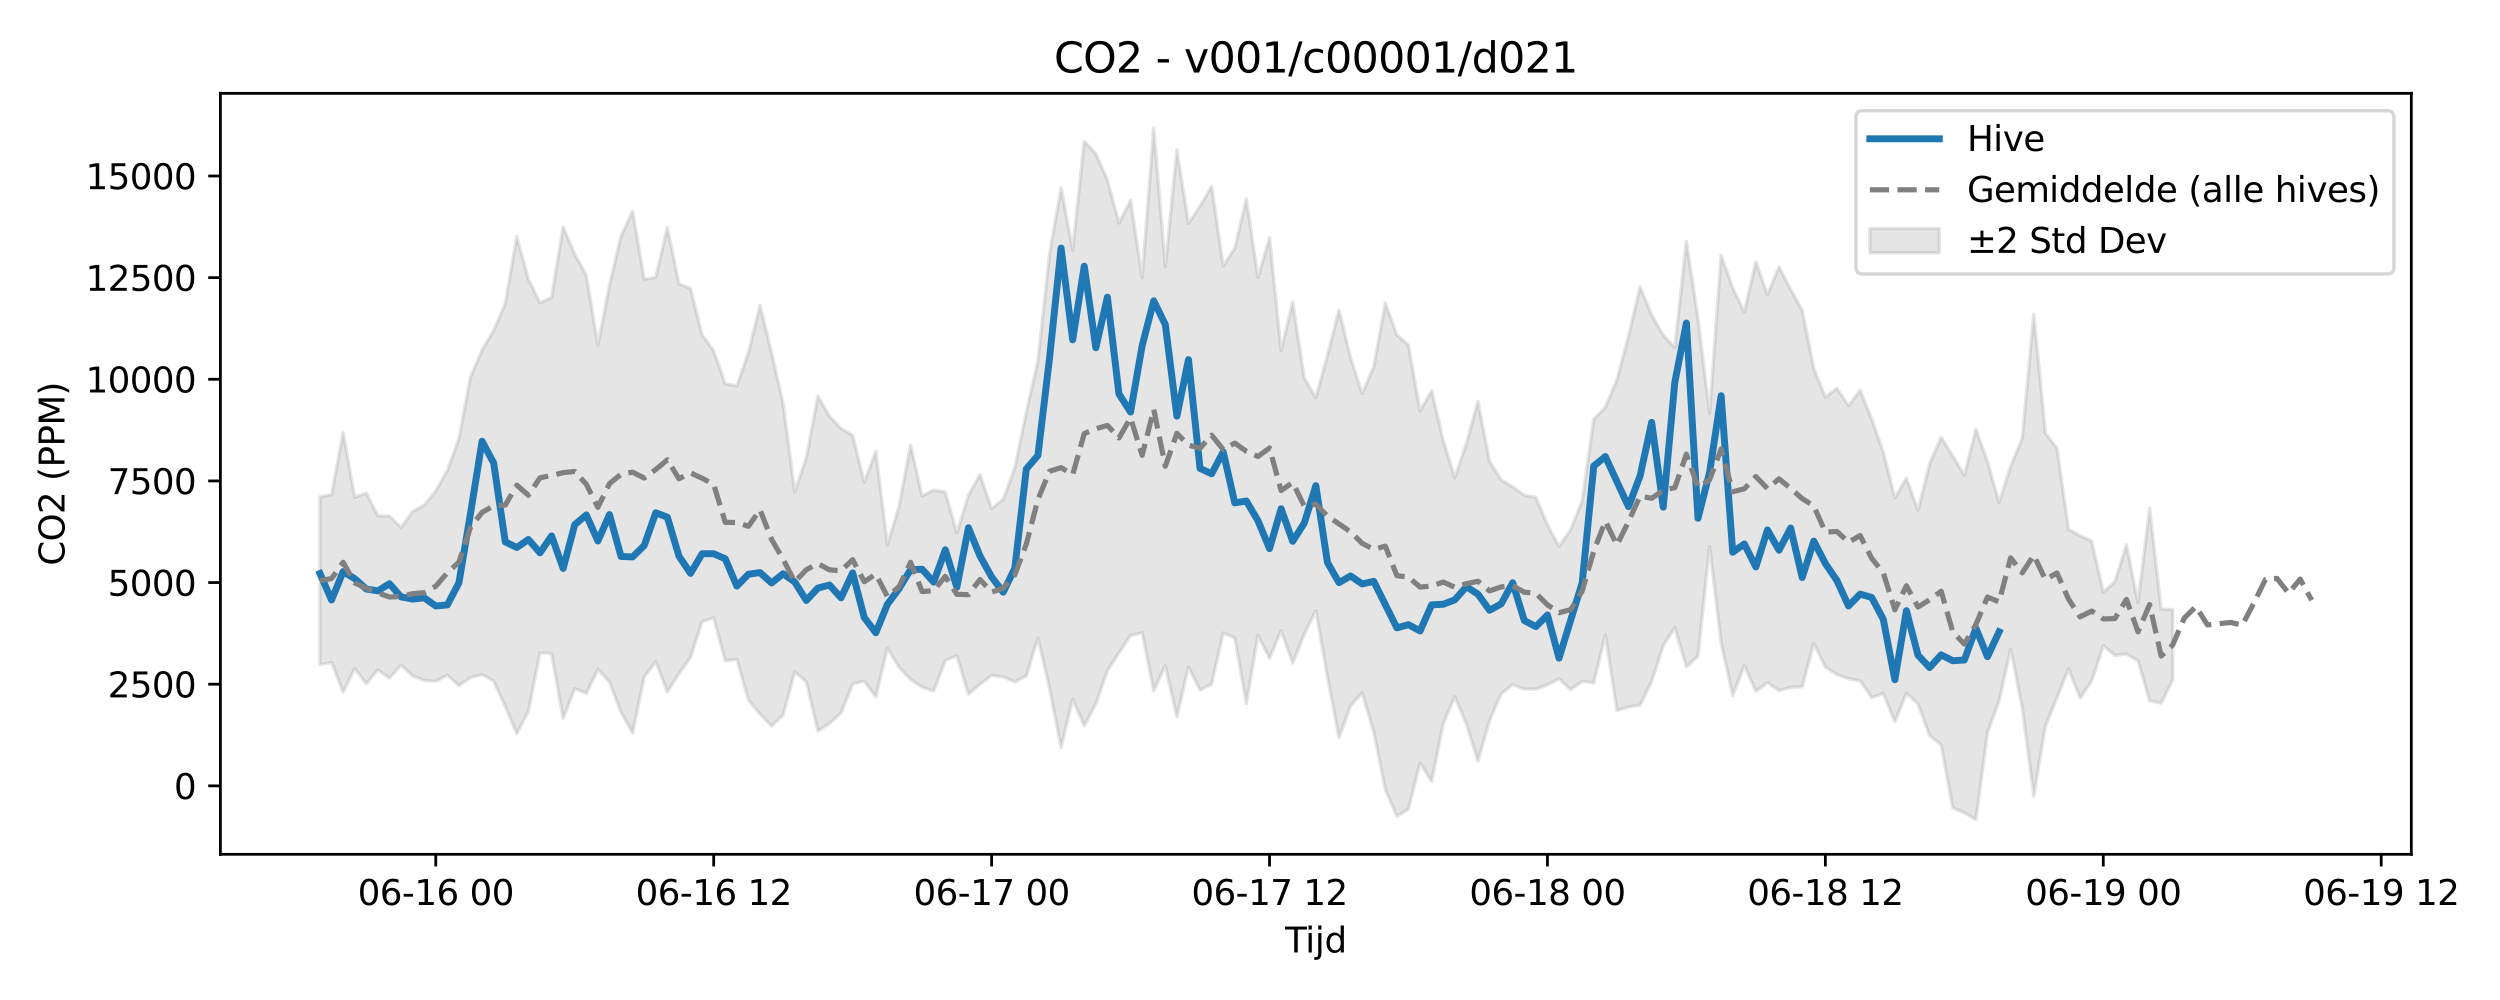 <?xml version="1.0" encoding="utf-8" standalone="no"?>
<!DOCTYPE svg PUBLIC "-//W3C//DTD SVG 1.1//EN"
  "http://www.w3.org/Graphics/SVG/1.1/DTD/svg11.dtd">
<svg xmlns:xlink="http://www.w3.org/1999/xlink" width="720pt" height="288pt" viewBox="0 0 720 288" xmlns="http://www.w3.org/2000/svg" version="1.1">
 <defs>
  <style type="text/css">*{stroke-linejoin: round; stroke-linecap: butt}</style>
 </defs>
 <g id="figure_1">
  <g id="patch_1">
   <path d="M 0 288 
L 720 288 
L 720 0 
L 0 0 
z
" style="fill: #ffffff"/>
  </g>
  <g id="axes_1">
   <g id="patch_2">
    <path d="M 63.47 246.04 
L 694.458 246.04 
L 694.458 26.88 
L 63.47 26.88 
z
" style="fill: #ffffff"/>
   </g>
   <g id="FillBetweenPolyCollection_1">
    <defs>
     <path id="mf81e551531" d="M 92.151 -144.926 
L 92.151 -96.607 
L 95.486 -97.195 
L 98.821 -88.664 
L 102.156 -95.454 
L 105.491 -91.064 
L 108.826 -95.07 
L 112.161 -92.715 
L 115.497 -96.419 
L 118.832 -93.368 
L 122.167 -92.039 
L 125.502 -91.762 
L 128.837 -93.548 
L 132.172 -90.523 
L 135.507 -92.828 
L 138.842 -93.708 
L 142.177 -91.877 
L 145.512 -84.516 
L 148.847 -76.704 
L 152.182 -83.125 
L 155.517 -99.995 
L 158.852 -99.735 
L 162.187 -81.073 
L 165.522 -89.671 
L 168.857 -88.293 
L 172.192 -95.233 
L 175.527 -91.562 
L 178.862 -82.863 
L 182.197 -76.859 
L 185.532 -93.076 
L 188.867 -97.439 
L 192.202 -88.708 
L 195.537 -93.97 
L 198.872 -98.703 
L 202.207 -108.963 
L 205.542 -110.028 
L 208.877 -97.666 
L 212.212 -98.121 
L 215.547 -86.425 
L 218.882 -82.326 
L 222.218 -78.855 
L 225.553 -82.072 
L 228.888 -94.523 
L 232.223 -91.636 
L 235.558 -77.458 
L 238.893 -79.646 
L 242.228 -82.703 
L 245.563 -90.979 
L 248.898 -91.82 
L 252.233 -87.333 
L 255.568 -101.337 
L 258.903 -95.851 
L 262.238 -92.318 
L 265.573 -90.089 
L 268.908 -88.935 
L 272.243 -97.717 
L 275.578 -99.185 
L 278.913 -88.065 
L 282.248 -90.92 
L 285.583 -93.472 
L 288.918 -93.019 
L 292.253 -91.595 
L 295.588 -93.34 
L 298.923 -104.268 
L 302.258 -89.753 
L 305.593 -72.75 
L 308.928 -86.603 
L 312.263 -78.963 
L 315.598 -85.31 
L 318.933 -94.792 
L 322.268 -100.003 
L 325.604 -105.001 
L 328.939 -105.752 
L 332.274 -89.053 
L 335.609 -96.244 
L 338.944 -81.586 
L 342.279 -95.941 
L 345.614 -89.253 
L 348.949 -90.958 
L 352.284 -105.668 
L 355.619 -104.264 
L 358.954 -85.333 
L 362.289 -105.01 
L 365.624 -98.432 
L 368.959 -106.393 
L 372.294 -97.05 
L 375.629 -105.324 
L 378.964 -112.128 
L 382.299 -93.141 
L 385.634 -75.57 
L 388.969 -84.665 
L 392.304 -88.443 
L 395.639 -77.171 
L 398.974 -60.621 
L 402.309 -52.902 
L 405.644 -54.985 
L 408.979 -68.219 
L 412.314 -62.979 
L 415.649 -79.549 
L 418.984 -87.325 
L 422.319 -79.508 
L 425.654 -68.785 
L 428.99 -80.46 
L 432.325 -88.141 
L 435.66 -90.849 
L 438.995 -89.554 
L 442.33 -89.515 
L 445.665 -90.764 
L 449 -92.492 
L 452.335 -89.382 
L 455.67 -91.777 
L 459.005 -91.322 
L 462.34 -105.12 
L 465.675 -83.415 
L 469.01 -84.378 
L 472.345 -84.935 
L 475.68 -91.723 
L 479.015 -102.057 
L 482.35 -107.199 
L 485.685 -95.928 
L 489.02 -99.025 
L 492.355 -130.581 
L 495.69 -102.898 
L 499.025 -87.683 
L 502.36 -96.304 
L 505.695 -88.911 
L 509.03 -91.378 
L 512.365 -89.081 
L 515.7 -90.049 
L 519.035 -90.201 
L 522.37 -102.708 
L 525.705 -95.866 
L 529.04 -93.705 
L 532.376 -92.523 
L 535.711 -91.934 
L 539.046 -87.12 
L 542.381 -88.241 
L 545.716 -80.11 
L 549.051 -88.311 
L 552.386 -85.279 
L 555.721 -76.127 
L 559.056 -73.454 
L 562.391 -55.367 
L 565.726 -53.917 
L 569.061 -51.922 
L 572.396 -76.984 
L 575.731 -86.092 
L 579.066 -100.981 
L 582.401 -84.253 
L 585.736 -58.736 
L 589.071 -78.843 
L 592.406 -87.065 
L 595.741 -95.374 
L 599.076 -86.95 
L 602.411 -91.864 
L 605.746 -102.046 
L 609.081 -99.217 
L 612.416 -99.64 
L 615.751 -97.679 
L 619.086 -86.166 
L 622.421 -85.511 
L 625.756 -92.175 
L 625.756 -112.428 
L 625.756 -112.428 
L 622.421 -112.614 
L 619.086 -141.595 
L 615.751 -114.393 
L 612.416 -131.104 
L 609.081 -120.469 
L 605.746 -117.457 
L 602.411 -132.18 
L 599.076 -133.716 
L 595.741 -135.513 
L 592.406 -158.923 
L 589.071 -163.283 
L 585.736 -197.499 
L 582.401 -161.769 
L 579.066 -153.695 
L 575.731 -143.246 
L 572.396 -155.092 
L 569.061 -164.371 
L 565.726 -151.112 
L 562.391 -156.712 
L 559.056 -162.019 
L 555.721 -154.402 
L 552.386 -141.09 
L 549.051 -150.284 
L 545.716 -144.629 
L 542.381 -157.829 
L 539.046 -167.298 
L 535.711 -175.609 
L 532.376 -171.132 
L 529.04 -176.179 
L 525.705 -173.606 
L 522.37 -181.862 
L 519.035 -198.617 
L 515.7 -204.628 
L 512.365 -211.124 
L 509.03 -203.185 
L 505.695 -212.594 
L 502.36 -198.148 
L 499.025 -205.07 
L 495.69 -214.508 
L 492.355 -168.992 
L 489.02 -196.288 
L 485.685 -218.486 
L 482.35 -187.915 
L 479.015 -191.509 
L 475.68 -197.254 
L 472.345 -205.36 
L 469.01 -191.208 
L 465.675 -178.638 
L 462.34 -170.715 
L 459.005 -167.256 
L 455.67 -143.746 
L 452.335 -135.434 
L 449 -130.606 
L 445.665 -136.848 
L 442.33 -144.782 
L 438.995 -145.328 
L 435.66 -147.801 
L 432.325 -149.809 
L 428.99 -155.178 
L 425.654 -172.414 
L 422.319 -160.269 
L 418.984 -150.423 
L 415.649 -161.197 
L 412.314 -175.483 
L 408.979 -169.612 
L 405.644 -188.592 
L 402.309 -191.533 
L 398.974 -200.8 
L 395.639 -182.385 
L 392.304 -174.589 
L 388.969 -184.984 
L 385.634 -198.713 
L 382.299 -185.62 
L 378.964 -173.451 
L 375.629 -179.12 
L 372.294 -201.043 
L 368.959 -187.043 
L 365.624 -219.534 
L 362.289 -208.053 
L 358.954 -230.708 
L 355.619 -216.506 
L 352.284 -211.407 
L 348.949 -234.4 
L 345.614 -228.612 
L 342.279 -223.629 
L 338.944 -244.828 
L 335.609 -211.23 
L 332.274 -251.158 
L 328.939 -207.991 
L 325.604 -230.32 
L 322.268 -223.789 
L 318.933 -236.185 
L 315.598 -243.698 
L 312.263 -247.322 
L 308.928 -215.958 
L 305.593 -233.933 
L 302.258 -214.768 
L 298.923 -184.054 
L 295.588 -169.317 
L 292.253 -153.217 
L 288.918 -144.152 
L 285.583 -141.501 
L 282.248 -151.288 
L 278.913 -145.398 
L 275.578 -134.48 
L 272.243 -146.284 
L 268.908 -146.854 
L 265.573 -145.177 
L 262.238 -159.8 
L 258.903 -142.118 
L 255.568 -131.07 
L 252.233 -157.963 
L 248.898 -149.126 
L 245.563 -162.644 
L 242.228 -164.596 
L 238.893 -168.112 
L 235.558 -173.916 
L 232.223 -156.221 
L 228.888 -146.34 
L 225.553 -171.748 
L 222.218 -186.431 
L 218.882 -200.073 
L 215.547 -186.427 
L 212.212 -176.891 
L 208.877 -177.458 
L 205.542 -186.963 
L 202.207 -191.577 
L 198.872 -204.917 
L 195.537 -206.251 
L 192.202 -222.419 
L 188.867 -208.156 
L 185.532 -207.558 
L 182.197 -227.173 
L 178.862 -219.988 
L 175.527 -205.858 
L 172.192 -188.555 
L 168.857 -208.768 
L 165.522 -214.783 
L 162.187 -222.669 
L 158.852 -202.369 
L 155.517 -200.792 
L 152.182 -207.622 
L 148.847 -219.849 
L 145.512 -200.558 
L 142.177 -192.782 
L 138.842 -187.175 
L 135.507 -179.425 
L 132.172 -161.718 
L 128.837 -152.545 
L 125.502 -146.584 
L 122.167 -142.542 
L 118.832 -140.691 
L 115.497 -136.014 
L 112.161 -139.39 
L 108.826 -139.46 
L 105.491 -146.032 
L 102.156 -144.812 
L 98.821 -163.418 
L 95.486 -145.553 
L 92.151 -144.926 
z
" style="stroke: #808080; stroke-opacity: 0.2"/>
    </defs>
    <g clip-path="url(#p9bd7d4e5a8)">
     <use xlink:href="#mf81e551531" x="0" y="288" style="fill: #808080; fill-opacity: 0.2; stroke: #808080; stroke-opacity: 0.2"/>
    </g>
   </g>
   <g id="matplotlib.axis_1">
    <g id="xtick_1">
     <g id="line2d_1">
      <defs>
       <path id="mbe53bb00e5" d="M 0 0 
L 0 3.5 
" style="stroke: #000000; stroke-width: 0.8"/>
      </defs>
      <g>
       <use xlink:href="#mbe53bb00e5" x="125.502" y="246.04" style="stroke: #000000; stroke-width: 0.8"/>
      </g>
     </g>
     <g id="text_1">
      <!-- 06-16 00 -->
      <g transform="translate(103.021 260.638) scale(0.1 -0.1)">
       <defs>
        <path id="DejaVuSans-30" d="M 2034 4250 
Q 1547 4250 1301 3770 
Q 1056 3291 1056 2328 
Q 1056 1369 1301 889 
Q 1547 409 2034 409 
Q 2525 409 2770 889 
Q 3016 1369 3016 2328 
Q 3016 3291 2770 3770 
Q 2525 4250 2034 4250 
z
M 2034 4750 
Q 2819 4750 3233 4129 
Q 3647 3509 3647 2328 
Q 3647 1150 3233 529 
Q 2819 -91 2034 -91 
Q 1250 -91 836 529 
Q 422 1150 422 2328 
Q 422 3509 836 4129 
Q 1250 4750 2034 4750 
z
" transform="scale(0.016)"/>
        <path id="DejaVuSans-36" d="M 2113 2584 
Q 1688 2584 1439 2293 
Q 1191 2003 1191 1497 
Q 1191 994 1439 701 
Q 1688 409 2113 409 
Q 2538 409 2786 701 
Q 3034 994 3034 1497 
Q 3034 2003 2786 2293 
Q 2538 2584 2113 2584 
z
M 3366 4563 
L 3366 3988 
Q 3128 4100 2886 4159 
Q 2644 4219 2406 4219 
Q 1781 4219 1451 3797 
Q 1122 3375 1075 2522 
Q 1259 2794 1537 2939 
Q 1816 3084 2150 3084 
Q 2853 3084 3261 2657 
Q 3669 2231 3669 1497 
Q 3669 778 3244 343 
Q 2819 -91 2113 -91 
Q 1303 -91 875 529 
Q 447 1150 447 2328 
Q 447 3434 972 4092 
Q 1497 4750 2381 4750 
Q 2619 4750 2861 4703 
Q 3103 4656 3366 4563 
z
" transform="scale(0.016)"/>
        <path id="DejaVuSans-2d" d="M 313 2009 
L 1997 2009 
L 1997 1497 
L 313 1497 
L 313 2009 
z
" transform="scale(0.016)"/>
        <path id="DejaVuSans-31" d="M 794 531 
L 1825 531 
L 1825 4091 
L 703 3866 
L 703 4441 
L 1819 4666 
L 2450 4666 
L 2450 531 
L 3481 531 
L 3481 0 
L 794 0 
L 794 531 
z
" transform="scale(0.016)"/>
        <path id="DejaVuSans-20" transform="scale(0.016)"/>
       </defs>
       <use xlink:href="#DejaVuSans-30"/>
       <use xlink:href="#DejaVuSans-36" transform="translate(63.623 0)"/>
       <use xlink:href="#DejaVuSans-2d" transform="translate(127.246 0)"/>
       <use xlink:href="#DejaVuSans-31" transform="translate(163.33 0)"/>
       <use xlink:href="#DejaVuSans-36" transform="translate(226.953 0)"/>
       <use xlink:href="#DejaVuSans-20" transform="translate(290.576 0)"/>
       <use xlink:href="#DejaVuSans-30" transform="translate(322.363 0)"/>
       <use xlink:href="#DejaVuSans-30" transform="translate(385.986 0)"/>
      </g>
     </g>
    </g>
    <g id="xtick_2">
     <g id="line2d_2">
      <g>
       <use xlink:href="#mbe53bb00e5" x="205.542" y="246.04" style="stroke: #000000; stroke-width: 0.8"/>
      </g>
     </g>
     <g id="text_2">
      <!-- 06-16 12 -->
      <g transform="translate(183.062 260.638) scale(0.1 -0.1)">
       <defs>
        <path id="DejaVuSans-32" d="M 1228 531 
L 3431 531 
L 3431 0 
L 469 0 
L 469 531 
Q 828 903 1448 1529 
Q 2069 2156 2228 2338 
Q 2531 2678 2651 2914 
Q 2772 3150 2772 3378 
Q 2772 3750 2511 3984 
Q 2250 4219 1831 4219 
Q 1534 4219 1204 4116 
Q 875 4013 500 3803 
L 500 4441 
Q 881 4594 1212 4672 
Q 1544 4750 1819 4750 
Q 2544 4750 2975 4387 
Q 3406 4025 3406 3419 
Q 3406 3131 3298 2873 
Q 3191 2616 2906 2266 
Q 2828 2175 2409 1742 
Q 1991 1309 1228 531 
z
" transform="scale(0.016)"/>
       </defs>
       <use xlink:href="#DejaVuSans-30"/>
       <use xlink:href="#DejaVuSans-36" transform="translate(63.623 0)"/>
       <use xlink:href="#DejaVuSans-2d" transform="translate(127.246 0)"/>
       <use xlink:href="#DejaVuSans-31" transform="translate(163.33 0)"/>
       <use xlink:href="#DejaVuSans-36" transform="translate(226.953 0)"/>
       <use xlink:href="#DejaVuSans-20" transform="translate(290.576 0)"/>
       <use xlink:href="#DejaVuSans-31" transform="translate(322.363 0)"/>
       <use xlink:href="#DejaVuSans-32" transform="translate(385.986 0)"/>
      </g>
     </g>
    </g>
    <g id="xtick_3">
     <g id="line2d_3">
      <g>
       <use xlink:href="#mbe53bb00e5" x="285.583" y="246.04" style="stroke: #000000; stroke-width: 0.8"/>
      </g>
     </g>
     <g id="text_3">
      <!-- 06-17 00 -->
      <g transform="translate(263.103 260.638) scale(0.1 -0.1)">
       <defs>
        <path id="DejaVuSans-37" d="M 525 4666 
L 3525 4666 
L 3525 4397 
L 1831 0 
L 1172 0 
L 2766 4134 
L 525 4134 
L 525 4666 
z
" transform="scale(0.016)"/>
       </defs>
       <use xlink:href="#DejaVuSans-30"/>
       <use xlink:href="#DejaVuSans-36" transform="translate(63.623 0)"/>
       <use xlink:href="#DejaVuSans-2d" transform="translate(127.246 0)"/>
       <use xlink:href="#DejaVuSans-31" transform="translate(163.33 0)"/>
       <use xlink:href="#DejaVuSans-37" transform="translate(226.953 0)"/>
       <use xlink:href="#DejaVuSans-20" transform="translate(290.576 0)"/>
       <use xlink:href="#DejaVuSans-30" transform="translate(322.363 0)"/>
       <use xlink:href="#DejaVuSans-30" transform="translate(385.986 0)"/>
      </g>
     </g>
    </g>
    <g id="xtick_4">
     <g id="line2d_4">
      <g>
       <use xlink:href="#mbe53bb00e5" x="365.624" y="246.04" style="stroke: #000000; stroke-width: 0.8"/>
      </g>
     </g>
     <g id="text_4">
      <!-- 06-17 12 -->
      <g transform="translate(343.143 260.638) scale(0.1 -0.1)">
       <use xlink:href="#DejaVuSans-30"/>
       <use xlink:href="#DejaVuSans-36" transform="translate(63.623 0)"/>
       <use xlink:href="#DejaVuSans-2d" transform="translate(127.246 0)"/>
       <use xlink:href="#DejaVuSans-31" transform="translate(163.33 0)"/>
       <use xlink:href="#DejaVuSans-37" transform="translate(226.953 0)"/>
       <use xlink:href="#DejaVuSans-20" transform="translate(290.576 0)"/>
       <use xlink:href="#DejaVuSans-31" transform="translate(322.363 0)"/>
       <use xlink:href="#DejaVuSans-32" transform="translate(385.986 0)"/>
      </g>
     </g>
    </g>
    <g id="xtick_5">
     <g id="line2d_5">
      <g>
       <use xlink:href="#mbe53bb00e5" x="445.665" y="246.04" style="stroke: #000000; stroke-width: 0.8"/>
      </g>
     </g>
     <g id="text_5">
      <!-- 06-18 00 -->
      <g transform="translate(423.184 260.638) scale(0.1 -0.1)">
       <defs>
        <path id="DejaVuSans-38" d="M 2034 2216 
Q 1584 2216 1326 1975 
Q 1069 1734 1069 1313 
Q 1069 891 1326 650 
Q 1584 409 2034 409 
Q 2484 409 2743 651 
Q 3003 894 3003 1313 
Q 3003 1734 2745 1975 
Q 2488 2216 2034 2216 
z
M 1403 2484 
Q 997 2584 770 2862 
Q 544 3141 544 3541 
Q 544 4100 942 4425 
Q 1341 4750 2034 4750 
Q 2731 4750 3128 4425 
Q 3525 4100 3525 3541 
Q 3525 3141 3298 2862 
Q 3072 2584 2669 2484 
Q 3125 2378 3379 2068 
Q 3634 1759 3634 1313 
Q 3634 634 3220 271 
Q 2806 -91 2034 -91 
Q 1263 -91 848 271 
Q 434 634 434 1313 
Q 434 1759 690 2068 
Q 947 2378 1403 2484 
z
M 1172 3481 
Q 1172 3119 1398 2916 
Q 1625 2713 2034 2713 
Q 2441 2713 2670 2916 
Q 2900 3119 2900 3481 
Q 2900 3844 2670 4047 
Q 2441 4250 2034 4250 
Q 1625 4250 1398 4047 
Q 1172 3844 1172 3481 
z
" transform="scale(0.016)"/>
       </defs>
       <use xlink:href="#DejaVuSans-30"/>
       <use xlink:href="#DejaVuSans-36" transform="translate(63.623 0)"/>
       <use xlink:href="#DejaVuSans-2d" transform="translate(127.246 0)"/>
       <use xlink:href="#DejaVuSans-31" transform="translate(163.33 0)"/>
       <use xlink:href="#DejaVuSans-38" transform="translate(226.953 0)"/>
       <use xlink:href="#DejaVuSans-20" transform="translate(290.576 0)"/>
       <use xlink:href="#DejaVuSans-30" transform="translate(322.363 0)"/>
       <use xlink:href="#DejaVuSans-30" transform="translate(385.986 0)"/>
      </g>
     </g>
    </g>
    <g id="xtick_6">
     <g id="line2d_6">
      <g>
       <use xlink:href="#mbe53bb00e5" x="525.705" y="246.04" style="stroke: #000000; stroke-width: 0.8"/>
      </g>
     </g>
     <g id="text_6">
      <!-- 06-18 12 -->
      <g transform="translate(503.225 260.638) scale(0.1 -0.1)">
       <use xlink:href="#DejaVuSans-30"/>
       <use xlink:href="#DejaVuSans-36" transform="translate(63.623 0)"/>
       <use xlink:href="#DejaVuSans-2d" transform="translate(127.246 0)"/>
       <use xlink:href="#DejaVuSans-31" transform="translate(163.33 0)"/>
       <use xlink:href="#DejaVuSans-38" transform="translate(226.953 0)"/>
       <use xlink:href="#DejaVuSans-20" transform="translate(290.576 0)"/>
       <use xlink:href="#DejaVuSans-31" transform="translate(322.363 0)"/>
       <use xlink:href="#DejaVuSans-32" transform="translate(385.986 0)"/>
      </g>
     </g>
    </g>
    <g id="xtick_7">
     <g id="line2d_7">
      <g>
       <use xlink:href="#mbe53bb00e5" x="605.746" y="246.04" style="stroke: #000000; stroke-width: 0.8"/>
      </g>
     </g>
     <g id="text_7">
      <!-- 06-19 00 -->
      <g transform="translate(583.266 260.638) scale(0.1 -0.1)">
       <defs>
        <path id="DejaVuSans-39" d="M 703 97 
L 703 672 
Q 941 559 1184 500 
Q 1428 441 1663 441 
Q 2288 441 2617 861 
Q 2947 1281 2994 2138 
Q 2813 1869 2534 1725 
Q 2256 1581 1919 1581 
Q 1219 1581 811 2004 
Q 403 2428 403 3163 
Q 403 3881 828 4315 
Q 1253 4750 1959 4750 
Q 2769 4750 3195 4129 
Q 3622 3509 3622 2328 
Q 3622 1225 3098 567 
Q 2575 -91 1691 -91 
Q 1453 -91 1209 -44 
Q 966 3 703 97 
z
M 1959 2075 
Q 2384 2075 2632 2365 
Q 2881 2656 2881 3163 
Q 2881 3666 2632 3958 
Q 2384 4250 1959 4250 
Q 1534 4250 1286 3958 
Q 1038 3666 1038 3163 
Q 1038 2656 1286 2365 
Q 1534 2075 1959 2075 
z
" transform="scale(0.016)"/>
       </defs>
       <use xlink:href="#DejaVuSans-30"/>
       <use xlink:href="#DejaVuSans-36" transform="translate(63.623 0)"/>
       <use xlink:href="#DejaVuSans-2d" transform="translate(127.246 0)"/>
       <use xlink:href="#DejaVuSans-31" transform="translate(163.33 0)"/>
       <use xlink:href="#DejaVuSans-39" transform="translate(226.953 0)"/>
       <use xlink:href="#DejaVuSans-20" transform="translate(290.576 0)"/>
       <use xlink:href="#DejaVuSans-30" transform="translate(322.363 0)"/>
       <use xlink:href="#DejaVuSans-30" transform="translate(385.986 0)"/>
      </g>
     </g>
    </g>
    <g id="xtick_8">
     <g id="line2d_8">
      <g>
       <use xlink:href="#mbe53bb00e5" x="685.787" y="246.04" style="stroke: #000000; stroke-width: 0.8"/>
      </g>
     </g>
     <g id="text_8">
      <!-- 06-19 12 -->
      <g transform="translate(663.307 260.638) scale(0.1 -0.1)">
       <use xlink:href="#DejaVuSans-30"/>
       <use xlink:href="#DejaVuSans-36" transform="translate(63.623 0)"/>
       <use xlink:href="#DejaVuSans-2d" transform="translate(127.246 0)"/>
       <use xlink:href="#DejaVuSans-31" transform="translate(163.33 0)"/>
       <use xlink:href="#DejaVuSans-39" transform="translate(226.953 0)"/>
       <use xlink:href="#DejaVuSans-20" transform="translate(290.576 0)"/>
       <use xlink:href="#DejaVuSans-31" transform="translate(322.363 0)"/>
       <use xlink:href="#DejaVuSans-32" transform="translate(385.986 0)"/>
      </g>
     </g>
    </g>
    <g id="text_9">
     <!-- Tijd -->
     <g transform="translate(370.114 274.317) scale(0.1 -0.1)">
      <defs>
       <path id="DejaVuSans-54" d="M -19 4666 
L 3928 4666 
L 3928 4134 
L 2272 4134 
L 2272 0 
L 1638 0 
L 1638 4134 
L -19 4134 
L -19 4666 
z
" transform="scale(0.016)"/>
       <path id="DejaVuSans-69" d="M 603 3500 
L 1178 3500 
L 1178 0 
L 603 0 
L 603 3500 
z
M 603 4863 
L 1178 4863 
L 1178 4134 
L 603 4134 
L 603 4863 
z
" transform="scale(0.016)"/>
       <path id="DejaVuSans-6a" d="M 603 3500 
L 1178 3500 
L 1178 -63 
Q 1178 -731 923 -1031 
Q 669 -1331 103 -1331 
L -116 -1331 
L -116 -844 
L 38 -844 
Q 366 -844 484 -692 
Q 603 -541 603 -63 
L 603 3500 
z
M 603 4863 
L 1178 4863 
L 1178 4134 
L 603 4134 
L 603 4863 
z
" transform="scale(0.016)"/>
       <path id="DejaVuSans-64" d="M 2906 2969 
L 2906 4863 
L 3481 4863 
L 3481 0 
L 2906 0 
L 2906 525 
Q 2725 213 2448 61 
Q 2172 -91 1784 -91 
Q 1150 -91 751 415 
Q 353 922 353 1747 
Q 353 2572 751 3078 
Q 1150 3584 1784 3584 
Q 2172 3584 2448 3432 
Q 2725 3281 2906 2969 
z
M 947 1747 
Q 947 1113 1208 752 
Q 1469 391 1925 391 
Q 2381 391 2643 752 
Q 2906 1113 2906 1747 
Q 2906 2381 2643 2742 
Q 2381 3103 1925 3103 
Q 1469 3103 1208 2742 
Q 947 2381 947 1747 
z
" transform="scale(0.016)"/>
      </defs>
      <use xlink:href="#DejaVuSans-54"/>
      <use xlink:href="#DejaVuSans-69" transform="translate(57.959 0)"/>
      <use xlink:href="#DejaVuSans-6a" transform="translate(85.742 0)"/>
      <use xlink:href="#DejaVuSans-64" transform="translate(113.525 0)"/>
     </g>
    </g>
   </g>
   <g id="matplotlib.axis_2">
    <g id="ytick_1">
     <g id="line2d_9">
      <defs>
       <path id="m47efbff885" d="M 0 0 
L -3.5 0 
" style="stroke: #000000; stroke-width: 0.8"/>
      </defs>
      <g>
       <use xlink:href="#m47efbff885" x="63.47" y="226.328" style="stroke: #000000; stroke-width: 0.8"/>
      </g>
     </g>
     <g id="text_10">
      <!-- 0 -->
      <g transform="translate(50.108 230.127) scale(0.1 -0.1)">
       <use xlink:href="#DejaVuSans-30"/>
      </g>
     </g>
    </g>
    <g id="ytick_2">
     <g id="line2d_10">
      <g>
       <use xlink:href="#m47efbff885" x="63.47" y="197.054" style="stroke: #000000; stroke-width: 0.8"/>
      </g>
     </g>
     <g id="text_11">
      <!-- 2500 -->
      <g transform="translate(31.02 200.853) scale(0.1 -0.1)">
       <defs>
        <path id="DejaVuSans-35" d="M 691 4666 
L 3169 4666 
L 3169 4134 
L 1269 4134 
L 1269 2991 
Q 1406 3038 1543 3061 
Q 1681 3084 1819 3084 
Q 2600 3084 3056 2656 
Q 3513 2228 3513 1497 
Q 3513 744 3044 326 
Q 2575 -91 1722 -91 
Q 1428 -91 1123 -41 
Q 819 9 494 109 
L 494 744 
Q 775 591 1075 516 
Q 1375 441 1709 441 
Q 2250 441 2565 725 
Q 2881 1009 2881 1497 
Q 2881 1984 2565 2268 
Q 2250 2553 1709 2553 
Q 1456 2553 1204 2497 
Q 953 2441 691 2322 
L 691 4666 
z
" transform="scale(0.016)"/>
       </defs>
       <use xlink:href="#DejaVuSans-32"/>
       <use xlink:href="#DejaVuSans-35" transform="translate(63.623 0)"/>
       <use xlink:href="#DejaVuSans-30" transform="translate(127.246 0)"/>
       <use xlink:href="#DejaVuSans-30" transform="translate(190.869 0)"/>
      </g>
     </g>
    </g>
    <g id="ytick_3">
     <g id="line2d_11">
      <g>
       <use xlink:href="#m47efbff885" x="63.47" y="167.78" style="stroke: #000000; stroke-width: 0.8"/>
      </g>
     </g>
     <g id="text_12">
      <!-- 5000 -->
      <g transform="translate(31.02 171.579) scale(0.1 -0.1)">
       <use xlink:href="#DejaVuSans-35"/>
       <use xlink:href="#DejaVuSans-30" transform="translate(63.623 0)"/>
       <use xlink:href="#DejaVuSans-30" transform="translate(127.246 0)"/>
       <use xlink:href="#DejaVuSans-30" transform="translate(190.869 0)"/>
      </g>
     </g>
    </g>
    <g id="ytick_4">
     <g id="line2d_12">
      <g>
       <use xlink:href="#m47efbff885" x="63.47" y="138.506" style="stroke: #000000; stroke-width: 0.8"/>
      </g>
     </g>
     <g id="text_13">
      <!-- 7500 -->
      <g transform="translate(31.02 142.306) scale(0.1 -0.1)">
       <use xlink:href="#DejaVuSans-37"/>
       <use xlink:href="#DejaVuSans-35" transform="translate(63.623 0)"/>
       <use xlink:href="#DejaVuSans-30" transform="translate(127.246 0)"/>
       <use xlink:href="#DejaVuSans-30" transform="translate(190.869 0)"/>
      </g>
     </g>
    </g>
    <g id="ytick_5">
     <g id="line2d_13">
      <g>
       <use xlink:href="#m47efbff885" x="63.47" y="109.233" style="stroke: #000000; stroke-width: 0.8"/>
      </g>
     </g>
     <g id="text_14">
      <!-- 10000 -->
      <g transform="translate(24.657 113.032) scale(0.1 -0.1)">
       <use xlink:href="#DejaVuSans-31"/>
       <use xlink:href="#DejaVuSans-30" transform="translate(63.623 0)"/>
       <use xlink:href="#DejaVuSans-30" transform="translate(127.246 0)"/>
       <use xlink:href="#DejaVuSans-30" transform="translate(190.869 0)"/>
       <use xlink:href="#DejaVuSans-30" transform="translate(254.492 0)"/>
      </g>
     </g>
    </g>
    <g id="ytick_6">
     <g id="line2d_14">
      <g>
       <use xlink:href="#m47efbff885" x="63.47" y="79.959" style="stroke: #000000; stroke-width: 0.8"/>
      </g>
     </g>
     <g id="text_15">
      <!-- 12500 -->
      <g transform="translate(24.657 83.758) scale(0.1 -0.1)">
       <use xlink:href="#DejaVuSans-31"/>
       <use xlink:href="#DejaVuSans-32" transform="translate(63.623 0)"/>
       <use xlink:href="#DejaVuSans-35" transform="translate(127.246 0)"/>
       <use xlink:href="#DejaVuSans-30" transform="translate(190.869 0)"/>
       <use xlink:href="#DejaVuSans-30" transform="translate(254.492 0)"/>
      </g>
     </g>
    </g>
    <g id="ytick_7">
     <g id="line2d_15">
      <g>
       <use xlink:href="#m47efbff885" x="63.47" y="50.685" style="stroke: #000000; stroke-width: 0.8"/>
      </g>
     </g>
     <g id="text_16">
      <!-- 15000 -->
      <g transform="translate(24.657 54.484) scale(0.1 -0.1)">
       <use xlink:href="#DejaVuSans-31"/>
       <use xlink:href="#DejaVuSans-35" transform="translate(63.623 0)"/>
       <use xlink:href="#DejaVuSans-30" transform="translate(127.246 0)"/>
       <use xlink:href="#DejaVuSans-30" transform="translate(190.869 0)"/>
       <use xlink:href="#DejaVuSans-30" transform="translate(254.492 0)"/>
      </g>
     </g>
    </g>
    <g id="text_17">
     <!-- CO2 (PPM) -->
     <g transform="translate(18.578 162.903) rotate(-90) scale(0.1 -0.1)">
      <defs>
       <path id="DejaVuSans-43" d="M 4122 4306 
L 4122 3641 
Q 3803 3938 3442 4084 
Q 3081 4231 2675 4231 
Q 1875 4231 1450 3742 
Q 1025 3253 1025 2328 
Q 1025 1406 1450 917 
Q 1875 428 2675 428 
Q 3081 428 3442 575 
Q 3803 722 4122 1019 
L 4122 359 
Q 3791 134 3420 21 
Q 3050 -91 2638 -91 
Q 1578 -91 968 557 
Q 359 1206 359 2328 
Q 359 3453 968 4101 
Q 1578 4750 2638 4750 
Q 3056 4750 3426 4639 
Q 3797 4528 4122 4306 
z
" transform="scale(0.016)"/>
       <path id="DejaVuSans-4f" d="M 2522 4238 
Q 1834 4238 1429 3725 
Q 1025 3213 1025 2328 
Q 1025 1447 1429 934 
Q 1834 422 2522 422 
Q 3209 422 3611 934 
Q 4013 1447 4013 2328 
Q 4013 3213 3611 3725 
Q 3209 4238 2522 4238 
z
M 2522 4750 
Q 3503 4750 4090 4092 
Q 4678 3434 4678 2328 
Q 4678 1225 4090 567 
Q 3503 -91 2522 -91 
Q 1538 -91 948 565 
Q 359 1222 359 2328 
Q 359 3434 948 4092 
Q 1538 4750 2522 4750 
z
" transform="scale(0.016)"/>
       <path id="DejaVuSans-28" d="M 1984 4856 
Q 1566 4138 1362 3434 
Q 1159 2731 1159 2009 
Q 1159 1288 1364 580 
Q 1569 -128 1984 -844 
L 1484 -844 
Q 1016 -109 783 600 
Q 550 1309 550 2009 
Q 550 2706 781 3412 
Q 1013 4119 1484 4856 
L 1984 4856 
z
" transform="scale(0.016)"/>
       <path id="DejaVuSans-50" d="M 1259 4147 
L 1259 2394 
L 2053 2394 
Q 2494 2394 2734 2622 
Q 2975 2850 2975 3272 
Q 2975 3691 2734 3919 
Q 2494 4147 2053 4147 
L 1259 4147 
z
M 628 4666 
L 2053 4666 
Q 2838 4666 3239 4311 
Q 3641 3956 3641 3272 
Q 3641 2581 3239 2228 
Q 2838 1875 2053 1875 
L 1259 1875 
L 1259 0 
L 628 0 
L 628 4666 
z
" transform="scale(0.016)"/>
       <path id="DejaVuSans-4d" d="M 628 4666 
L 1569 4666 
L 2759 1491 
L 3956 4666 
L 4897 4666 
L 4897 0 
L 4281 0 
L 4281 4097 
L 3078 897 
L 2444 897 
L 1241 4097 
L 1241 0 
L 628 0 
L 628 4666 
z
" transform="scale(0.016)"/>
       <path id="DejaVuSans-29" d="M 513 4856 
L 1013 4856 
Q 1481 4119 1714 3412 
Q 1947 2706 1947 2009 
Q 1947 1309 1714 600 
Q 1481 -109 1013 -844 
L 513 -844 
Q 928 -128 1133 580 
Q 1338 1288 1338 2009 
Q 1338 2731 1133 3434 
Q 928 4138 513 4856 
z
" transform="scale(0.016)"/>
      </defs>
      <use xlink:href="#DejaVuSans-43"/>
      <use xlink:href="#DejaVuSans-4f" transform="translate(69.824 0)"/>
      <use xlink:href="#DejaVuSans-32" transform="translate(148.535 0)"/>
      <use xlink:href="#DejaVuSans-20" transform="translate(212.158 0)"/>
      <use xlink:href="#DejaVuSans-28" transform="translate(243.945 0)"/>
      <use xlink:href="#DejaVuSans-50" transform="translate(282.959 0)"/>
      <use xlink:href="#DejaVuSans-50" transform="translate(343.262 0)"/>
      <use xlink:href="#DejaVuSans-4d" transform="translate(403.564 0)"/>
      <use xlink:href="#DejaVuSans-29" transform="translate(489.844 0)"/>
     </g>
    </g>
   </g>
   <g id="line2d_16">
    <path d="M 92.151 165.181 
L 95.486 172.8 
L 98.821 164.634 
L 102.156 166.644 
L 105.491 169.634 
L 108.826 170.177 
L 112.161 168.104 
L 115.497 171.906 
L 118.832 172.534 
L 122.167 172.175 
L 125.502 174.521 
L 128.837 174.217 
L 132.172 167.839 
L 135.507 147.862 
L 138.842 127.082 
L 142.177 133.343 
L 145.512 156.055 
L 148.847 157.675 
L 152.182 155.368 
L 155.517 159.217 
L 158.852 154.334 
L 162.187 163.709 
L 165.522 151.118 
L 168.857 148.299 
L 172.192 155.809 
L 175.527 148.21 
L 178.862 160.263 
L 182.197 160.392 
L 185.532 157.113 
L 188.867 147.671 
L 192.202 148.963 
L 195.537 160.153 
L 198.872 165.126 
L 202.207 159.478 
L 205.542 159.482 
L 208.877 160.93 
L 212.212 168.795 
L 215.547 165.374 
L 218.882 164.9 
L 222.218 167.889 
L 225.553 165.231 
L 228.888 167.62 
L 232.223 172.932 
L 235.558 169.361 
L 238.893 168.491 
L 242.228 172.171 
L 245.563 164.993 
L 248.898 177.839 
L 252.233 182.241 
L 255.568 174.033 
L 258.903 169.568 
L 262.238 164.088 
L 265.573 163.947 
L 268.908 167.64 
L 272.243 158.35 
L 275.578 169.111 
L 278.913 151.992 
L 282.248 160.15 
L 285.583 166.149 
L 288.918 170.555 
L 292.253 163.694 
L 295.588 135.044 
L 298.923 131.165 
L 302.258 103.237 
L 305.593 71.454 
L 308.928 97.874 
L 312.263 76.669 
L 315.598 100.146 
L 318.933 85.579 
L 322.268 113.483 
L 325.604 118.665 
L 328.939 99.549 
L 332.274 86.651 
L 335.609 93.468 
L 338.944 119.853 
L 342.279 103.583 
L 345.614 134.888 
L 348.949 136.446 
L 352.284 130.154 
L 355.619 144.83 
L 358.954 144.287 
L 362.289 149.954 
L 365.624 157.999 
L 368.959 146.522 
L 372.294 155.891 
L 375.629 150.657 
L 378.964 139.865 
L 382.299 161.988 
L 385.634 167.796 
L 388.969 165.879 
L 392.304 168.178 
L 395.639 167.429 
L 402.309 180.821 
L 405.644 179.905 
L 408.979 181.722 
L 412.314 174.181 
L 415.649 174.033 
L 418.984 172.745 
L 422.319 168.963 
L 425.654 171.114 
L 428.99 175.762 
L 432.325 173.924 
L 435.66 167.835 
L 438.995 178.705 
L 442.33 180.485 
L 445.665 177.124 
L 449 189.548 
L 455.67 167.827 
L 459.005 134.213 
L 462.34 131.498 
L 469.01 145.911 
L 472.345 137.054 
L 475.68 121.645 
L 479.015 146.055 
L 482.35 110.087 
L 485.685 93.038 
L 489.02 149.264 
L 492.355 136.083 
L 495.69 113.971 
L 499.025 159.045 
L 502.36 156.66 
L 505.695 163.278 
L 509.03 152.622 
L 512.365 158.459 
L 515.7 152.072 
L 519.035 166.328 
L 522.37 155.837 
L 525.705 162.294 
L 529.04 167.212 
L 532.376 174.513 
L 535.711 171.106 
L 539.046 172.062 
L 542.381 178.33 
L 545.716 195.754 
L 549.051 175.879 
L 552.386 188.693 
L 555.721 192.253 
L 559.056 188.604 
L 562.391 190.286 
L 565.726 190.079 
L 569.061 180.93 
L 572.396 189.127 
L 575.731 181.966 
L 575.731 181.966 
" clip-path="url(#p9bd7d4e5a8)" style="fill: none; stroke: #1f77b4; stroke-width: 2; stroke-linecap: square"/>
   </g>
   <g id="line2d_17">
    <path d="M 92.151 167.233 
L 95.486 166.626 
L 98.821 161.959 
L 102.156 167.867 
L 105.491 169.452 
L 112.161 171.948 
L 115.497 171.784 
L 118.832 170.97 
L 122.167 170.71 
L 125.502 168.827 
L 128.837 164.953 
L 132.172 161.88 
L 135.507 151.873 
L 138.842 147.558 
L 142.177 145.67 
L 145.512 145.463 
L 148.847 139.724 
L 152.182 142.627 
L 155.517 137.606 
L 158.852 136.948 
L 162.187 136.129 
L 165.522 135.773 
L 168.857 139.469 
L 172.192 146.106 
L 175.527 139.29 
L 178.862 136.575 
L 182.197 135.984 
L 185.532 137.683 
L 188.867 135.202 
L 192.202 132.436 
L 195.537 137.889 
L 198.872 136.19 
L 202.207 137.73 
L 205.542 139.504 
L 208.877 150.438 
L 212.212 150.494 
L 215.547 151.574 
L 218.882 146.8 
L 222.218 155.357 
L 225.553 161.09 
L 228.888 167.569 
L 232.223 164.071 
L 235.558 162.313 
L 238.893 164.121 
L 242.228 164.35 
L 245.563 161.189 
L 248.898 167.527 
L 252.233 165.352 
L 255.568 171.797 
L 258.903 169.016 
L 262.238 161.941 
L 265.573 170.367 
L 268.908 170.105 
L 272.243 165.999 
L 275.578 171.168 
L 278.913 171.269 
L 282.248 166.896 
L 285.583 170.514 
L 288.918 169.414 
L 292.253 165.594 
L 295.588 156.672 
L 298.923 143.839 
L 302.258 135.74 
L 305.593 134.659 
L 308.928 136.72 
L 312.263 124.858 
L 315.598 123.496 
L 318.933 122.511 
L 322.268 126.104 
L 325.604 120.34 
L 328.939 131.128 
L 332.274 117.894 
L 335.609 134.263 
L 338.944 124.793 
L 342.279 128.215 
L 345.614 129.067 
L 348.949 125.321 
L 352.284 129.463 
L 355.619 127.615 
L 358.954 129.979 
L 362.289 131.468 
L 365.624 129.017 
L 368.959 141.282 
L 372.294 138.954 
L 375.629 145.778 
L 378.964 145.21 
L 382.299 148.619 
L 388.969 153.176 
L 392.304 156.484 
L 395.639 158.222 
L 398.974 157.29 
L 402.309 165.782 
L 405.644 166.212 
L 408.979 169.084 
L 412.314 168.769 
L 415.649 167.627 
L 418.984 169.126 
L 422.319 168.111 
L 425.654 167.4 
L 428.99 170.181 
L 432.325 169.025 
L 435.66 168.675 
L 438.995 170.559 
L 442.33 170.851 
L 445.665 174.194 
L 449 176.451 
L 452.335 175.592 
L 455.67 170.239 
L 459.005 158.711 
L 462.34 150.083 
L 465.675 156.974 
L 469.01 150.207 
L 472.345 142.852 
L 475.68 143.511 
L 479.015 141.217 
L 482.35 140.443 
L 485.685 130.793 
L 489.02 140.344 
L 492.355 138.214 
L 495.69 129.297 
L 499.025 141.623 
L 502.36 140.774 
L 505.695 137.247 
L 509.03 140.719 
L 512.365 137.898 
L 515.7 140.661 
L 519.035 143.591 
L 522.37 145.715 
L 525.705 153.264 
L 529.04 153.058 
L 532.376 156.173 
L 535.711 154.228 
L 539.046 160.791 
L 542.381 164.965 
L 545.716 175.631 
L 549.051 168.703 
L 552.386 174.815 
L 555.721 172.736 
L 559.056 170.264 
L 562.391 181.961 
L 565.726 185.486 
L 569.061 179.853 
L 572.396 171.962 
L 575.731 173.331 
L 579.066 160.662 
L 582.401 164.989 
L 585.736 159.883 
L 589.071 166.937 
L 592.406 165.006 
L 595.741 172.556 
L 599.076 177.667 
L 602.411 175.978 
L 605.746 178.248 
L 609.081 178.157 
L 612.416 172.628 
L 615.751 181.964 
L 619.086 174.12 
L 622.421 188.937 
L 625.756 185.699 
L 629.091 177.967 
L 632.426 174.701 
L 635.762 179.981 
L 642.432 179.259 
L 645.767 180.052 
L 649.102 173.682 
L 652.437 166.89 
L 655.772 166.586 
L 659.107 170.86 
L 662.442 166.785 
L 665.777 172.862 
L 665.777 172.862 
" clip-path="url(#p9bd7d4e5a8)" style="fill: none; stroke-dasharray: 5.55,2.4; stroke-dashoffset: 0; stroke: #808080; stroke-width: 1.5"/>
   </g>
   <g id="patch_3">
    <path d="M 63.47 246.04 
L 63.47 26.88 
" style="fill: none; stroke: #000000; stroke-width: 0.8; stroke-linejoin: miter; stroke-linecap: square"/>
   </g>
   <g id="patch_4">
    <path d="M 694.458 246.04 
L 694.458 26.88 
" style="fill: none; stroke: #000000; stroke-width: 0.8; stroke-linejoin: miter; stroke-linecap: square"/>
   </g>
   <g id="patch_5">
    <path d="M 63.47 246.04 
L 694.458 246.04 
" style="fill: none; stroke: #000000; stroke-width: 0.8; stroke-linejoin: miter; stroke-linecap: square"/>
   </g>
   <g id="patch_6">
    <path d="M 63.47 26.88 
L 694.458 26.88 
" style="fill: none; stroke: #000000; stroke-width: 0.8; stroke-linejoin: miter; stroke-linecap: square"/>
   </g>
   <g id="text_18">
    <!-- CO2 - v001/c00001/d021 -->
    <g transform="translate(303.561 20.88) scale(0.12 -0.12)">
     <defs>
      <path id="DejaVuSans-76" d="M 191 3500 
L 800 3500 
L 1894 563 
L 2988 3500 
L 3597 3500 
L 2284 0 
L 1503 0 
L 191 3500 
z
" transform="scale(0.016)"/>
      <path id="DejaVuSans-2f" d="M 1625 4666 
L 2156 4666 
L 531 -594 
L 0 -594 
L 1625 4666 
z
" transform="scale(0.016)"/>
      <path id="DejaVuSans-63" d="M 3122 3366 
L 3122 2828 
Q 2878 2963 2633 3030 
Q 2388 3097 2138 3097 
Q 1578 3097 1268 2742 
Q 959 2388 959 1747 
Q 959 1106 1268 751 
Q 1578 397 2138 397 
Q 2388 397 2633 464 
Q 2878 531 3122 666 
L 3122 134 
Q 2881 22 2623 -34 
Q 2366 -91 2075 -91 
Q 1284 -91 818 406 
Q 353 903 353 1747 
Q 353 2603 823 3093 
Q 1294 3584 2113 3584 
Q 2378 3584 2631 3529 
Q 2884 3475 3122 3366 
z
" transform="scale(0.016)"/>
     </defs>
     <use xlink:href="#DejaVuSans-43"/>
     <use xlink:href="#DejaVuSans-4f" transform="translate(69.824 0)"/>
     <use xlink:href="#DejaVuSans-32" transform="translate(148.535 0)"/>
     <use xlink:href="#DejaVuSans-20" transform="translate(212.158 0)"/>
     <use xlink:href="#DejaVuSans-2d" transform="translate(243.945 0)"/>
     <use xlink:href="#DejaVuSans-20" transform="translate(280.029 0)"/>
     <use xlink:href="#DejaVuSans-76" transform="translate(311.816 0)"/>
     <use xlink:href="#DejaVuSans-30" transform="translate(370.996 0)"/>
     <use xlink:href="#DejaVuSans-30" transform="translate(434.619 0)"/>
     <use xlink:href="#DejaVuSans-31" transform="translate(498.242 0)"/>
     <use xlink:href="#DejaVuSans-2f" transform="translate(561.865 0)"/>
     <use xlink:href="#DejaVuSans-63" transform="translate(595.557 0)"/>
     <use xlink:href="#DejaVuSans-30" transform="translate(650.537 0)"/>
     <use xlink:href="#DejaVuSans-30" transform="translate(714.16 0)"/>
     <use xlink:href="#DejaVuSans-30" transform="translate(777.783 0)"/>
     <use xlink:href="#DejaVuSans-30" transform="translate(841.406 0)"/>
     <use xlink:href="#DejaVuSans-31" transform="translate(905.029 0)"/>
     <use xlink:href="#DejaVuSans-2f" transform="translate(968.652 0)"/>
     <use xlink:href="#DejaVuSans-64" transform="translate(1002.344 0)"/>
     <use xlink:href="#DejaVuSans-30" transform="translate(1065.82 0)"/>
     <use xlink:href="#DejaVuSans-32" transform="translate(1129.443 0)"/>
     <use xlink:href="#DejaVuSans-31" transform="translate(1193.066 0)"/>
    </g>
   </g>
   <g id="legend_1">
    <g id="patch_7">
     <path d="M 536.514 78.914 
L 687.458 78.914 
Q 689.458 78.914 689.458 76.914 
L 689.458 33.88 
Q 689.458 31.88 687.458 31.88 
L 536.514 31.88 
Q 534.514 31.88 534.514 33.88 
L 534.514 76.914 
Q 534.514 78.914 536.514 78.914 
z
" style="fill: #ffffff; opacity: 0.8; stroke: #cccccc; stroke-linejoin: miter"/>
    </g>
    <g id="line2d_18">
     <path d="M 538.514 39.978 
L 548.514 39.978 
L 558.514 39.978 
" style="fill: none; stroke: #1f77b4; stroke-width: 2; stroke-linecap: square"/>
    </g>
    <g id="text_19">
     <!-- Hive -->
     <g transform="translate(566.514 43.478) scale(0.1 -0.1)">
      <defs>
       <path id="DejaVuSans-48" d="M 628 4666 
L 1259 4666 
L 1259 2753 
L 3553 2753 
L 3553 4666 
L 4184 4666 
L 4184 0 
L 3553 0 
L 3553 2222 
L 1259 2222 
L 1259 0 
L 628 0 
L 628 4666 
z
" transform="scale(0.016)"/>
       <path id="DejaVuSans-65" d="M 3597 1894 
L 3597 1613 
L 953 1613 
Q 991 1019 1311 708 
Q 1631 397 2203 397 
Q 2534 397 2845 478 
Q 3156 559 3463 722 
L 3463 178 
Q 3153 47 2828 -22 
Q 2503 -91 2169 -91 
Q 1331 -91 842 396 
Q 353 884 353 1716 
Q 353 2575 817 3079 
Q 1281 3584 2069 3584 
Q 2775 3584 3186 3129 
Q 3597 2675 3597 1894 
z
M 3022 2063 
Q 3016 2534 2758 2815 
Q 2500 3097 2075 3097 
Q 1594 3097 1305 2825 
Q 1016 2553 972 2059 
L 3022 2063 
z
" transform="scale(0.016)"/>
      </defs>
      <use xlink:href="#DejaVuSans-48"/>
      <use xlink:href="#DejaVuSans-69" transform="translate(75.195 0)"/>
      <use xlink:href="#DejaVuSans-76" transform="translate(102.979 0)"/>
      <use xlink:href="#DejaVuSans-65" transform="translate(162.158 0)"/>
     </g>
    </g>
    <g id="line2d_19">
     <path d="M 538.514 54.657 
L 548.514 54.657 
L 558.514 54.657 
" style="fill: none; stroke-dasharray: 5.55,2.4; stroke-dashoffset: 0; stroke: #808080; stroke-width: 1.5"/>
    </g>
    <g id="text_20">
     <!-- Gemiddelde (alle hives) -->
     <g transform="translate(566.514 58.157) scale(0.1 -0.1)">
      <defs>
       <path id="DejaVuSans-47" d="M 3809 666 
L 3809 1919 
L 2778 1919 
L 2778 2438 
L 4434 2438 
L 4434 434 
Q 4069 175 3628 42 
Q 3188 -91 2688 -91 
Q 1594 -91 976 548 
Q 359 1188 359 2328 
Q 359 3472 976 4111 
Q 1594 4750 2688 4750 
Q 3144 4750 3555 4637 
Q 3966 4525 4313 4306 
L 4313 3634 
Q 3963 3931 3569 4081 
Q 3175 4231 2741 4231 
Q 1884 4231 1454 3753 
Q 1025 3275 1025 2328 
Q 1025 1384 1454 906 
Q 1884 428 2741 428 
Q 3075 428 3337 486 
Q 3600 544 3809 666 
z
" transform="scale(0.016)"/>
       <path id="DejaVuSans-6d" d="M 3328 2828 
Q 3544 3216 3844 3400 
Q 4144 3584 4550 3584 
Q 5097 3584 5394 3201 
Q 5691 2819 5691 2113 
L 5691 0 
L 5113 0 
L 5113 2094 
Q 5113 2597 4934 2840 
Q 4756 3084 4391 3084 
Q 3944 3084 3684 2787 
Q 3425 2491 3425 1978 
L 3425 0 
L 2847 0 
L 2847 2094 
Q 2847 2600 2669 2842 
Q 2491 3084 2119 3084 
Q 1678 3084 1418 2786 
Q 1159 2488 1159 1978 
L 1159 0 
L 581 0 
L 581 3500 
L 1159 3500 
L 1159 2956 
Q 1356 3278 1631 3431 
Q 1906 3584 2284 3584 
Q 2666 3584 2933 3390 
Q 3200 3197 3328 2828 
z
" transform="scale(0.016)"/>
       <path id="DejaVuSans-6c" d="M 603 4863 
L 1178 4863 
L 1178 0 
L 603 0 
L 603 4863 
z
" transform="scale(0.016)"/>
       <path id="DejaVuSans-61" d="M 2194 1759 
Q 1497 1759 1228 1600 
Q 959 1441 959 1056 
Q 959 750 1161 570 
Q 1363 391 1709 391 
Q 2188 391 2477 730 
Q 2766 1069 2766 1631 
L 2766 1759 
L 2194 1759 
z
M 3341 1997 
L 3341 0 
L 2766 0 
L 2766 531 
Q 2569 213 2275 61 
Q 1981 -91 1556 -91 
Q 1019 -91 701 211 
Q 384 513 384 1019 
Q 384 1609 779 1909 
Q 1175 2209 1959 2209 
L 2766 2209 
L 2766 2266 
Q 2766 2663 2505 2880 
Q 2244 3097 1772 3097 
Q 1472 3097 1187 3025 
Q 903 2953 641 2809 
L 641 3341 
Q 956 3463 1253 3523 
Q 1550 3584 1831 3584 
Q 2591 3584 2966 3190 
Q 3341 2797 3341 1997 
z
" transform="scale(0.016)"/>
       <path id="DejaVuSans-68" d="M 3513 2113 
L 3513 0 
L 2938 0 
L 2938 2094 
Q 2938 2591 2744 2837 
Q 2550 3084 2163 3084 
Q 1697 3084 1428 2787 
Q 1159 2491 1159 1978 
L 1159 0 
L 581 0 
L 581 4863 
L 1159 4863 
L 1159 2956 
Q 1366 3272 1645 3428 
Q 1925 3584 2291 3584 
Q 2894 3584 3203 3211 
Q 3513 2838 3513 2113 
z
" transform="scale(0.016)"/>
       <path id="DejaVuSans-73" d="M 2834 3397 
L 2834 2853 
Q 2591 2978 2328 3040 
Q 2066 3103 1784 3103 
Q 1356 3103 1142 2972 
Q 928 2841 928 2578 
Q 928 2378 1081 2264 
Q 1234 2150 1697 2047 
L 1894 2003 
Q 2506 1872 2764 1633 
Q 3022 1394 3022 966 
Q 3022 478 2636 193 
Q 2250 -91 1575 -91 
Q 1294 -91 989 -36 
Q 684 19 347 128 
L 347 722 
Q 666 556 975 473 
Q 1284 391 1588 391 
Q 1994 391 2212 530 
Q 2431 669 2431 922 
Q 2431 1156 2273 1281 
Q 2116 1406 1581 1522 
L 1381 1569 
Q 847 1681 609 1914 
Q 372 2147 372 2553 
Q 372 3047 722 3315 
Q 1072 3584 1716 3584 
Q 2034 3584 2315 3537 
Q 2597 3491 2834 3397 
z
" transform="scale(0.016)"/>
      </defs>
      <use xlink:href="#DejaVuSans-47"/>
      <use xlink:href="#DejaVuSans-65" transform="translate(77.49 0)"/>
      <use xlink:href="#DejaVuSans-6d" transform="translate(139.014 0)"/>
      <use xlink:href="#DejaVuSans-69" transform="translate(236.426 0)"/>
      <use xlink:href="#DejaVuSans-64" transform="translate(264.209 0)"/>
      <use xlink:href="#DejaVuSans-64" transform="translate(327.686 0)"/>
      <use xlink:href="#DejaVuSans-65" transform="translate(391.162 0)"/>
      <use xlink:href="#DejaVuSans-6c" transform="translate(452.686 0)"/>
      <use xlink:href="#DejaVuSans-64" transform="translate(480.469 0)"/>
      <use xlink:href="#DejaVuSans-65" transform="translate(543.945 0)"/>
      <use xlink:href="#DejaVuSans-20" transform="translate(605.469 0)"/>
      <use xlink:href="#DejaVuSans-28" transform="translate(637.256 0)"/>
      <use xlink:href="#DejaVuSans-61" transform="translate(676.27 0)"/>
      <use xlink:href="#DejaVuSans-6c" transform="translate(737.549 0)"/>
      <use xlink:href="#DejaVuSans-6c" transform="translate(765.332 0)"/>
      <use xlink:href="#DejaVuSans-65" transform="translate(793.115 0)"/>
      <use xlink:href="#DejaVuSans-20" transform="translate(854.639 0)"/>
      <use xlink:href="#DejaVuSans-68" transform="translate(886.426 0)"/>
      <use xlink:href="#DejaVuSans-69" transform="translate(949.805 0)"/>
      <use xlink:href="#DejaVuSans-76" transform="translate(977.588 0)"/>
      <use xlink:href="#DejaVuSans-65" transform="translate(1036.768 0)"/>
      <use xlink:href="#DejaVuSans-73" transform="translate(1098.291 0)"/>
      <use xlink:href="#DejaVuSans-29" transform="translate(1150.391 0)"/>
     </g>
    </g>
    <g id="patch_8">
     <path d="M 538.514 72.835 
L 558.514 72.835 
L 558.514 65.835 
L 538.514 65.835 
z
" style="fill: #808080; fill-opacity: 0.2; stroke: #808080; stroke-opacity: 0.2; stroke-linejoin: miter"/>
    </g>
    <g id="text_21">
     <!-- ±2 Std Dev -->
     <g transform="translate(566.514 72.835) scale(0.1 -0.1)">
      <defs>
       <path id="DejaVuSans-b1" d="M 2944 4013 
L 2944 2803 
L 4684 2803 
L 4684 2272 
L 2944 2272 
L 2944 1063 
L 2419 1063 
L 2419 2272 
L 678 2272 
L 678 2803 
L 2419 2803 
L 2419 4013 
L 2944 4013 
z
M 678 531 
L 4684 531 
L 4684 0 
L 678 0 
L 678 531 
z
" transform="scale(0.016)"/>
       <path id="DejaVuSans-53" d="M 3425 4513 
L 3425 3897 
Q 3066 4069 2747 4153 
Q 2428 4238 2131 4238 
Q 1616 4238 1336 4038 
Q 1056 3838 1056 3469 
Q 1056 3159 1242 3001 
Q 1428 2844 1947 2747 
L 2328 2669 
Q 3034 2534 3370 2195 
Q 3706 1856 3706 1288 
Q 3706 609 3251 259 
Q 2797 -91 1919 -91 
Q 1588 -91 1214 -16 
Q 841 59 441 206 
L 441 856 
Q 825 641 1194 531 
Q 1563 422 1919 422 
Q 2459 422 2753 634 
Q 3047 847 3047 1241 
Q 3047 1584 2836 1778 
Q 2625 1972 2144 2069 
L 1759 2144 
Q 1053 2284 737 2584 
Q 422 2884 422 3419 
Q 422 4038 858 4394 
Q 1294 4750 2059 4750 
Q 2388 4750 2728 4690 
Q 3069 4631 3425 4513 
z
" transform="scale(0.016)"/>
       <path id="DejaVuSans-74" d="M 1172 4494 
L 1172 3500 
L 2356 3500 
L 2356 3053 
L 1172 3053 
L 1172 1153 
Q 1172 725 1289 603 
Q 1406 481 1766 481 
L 2356 481 
L 2356 0 
L 1766 0 
Q 1100 0 847 248 
Q 594 497 594 1153 
L 594 3053 
L 172 3053 
L 172 3500 
L 594 3500 
L 594 4494 
L 1172 4494 
z
" transform="scale(0.016)"/>
       <path id="DejaVuSans-44" d="M 1259 4147 
L 1259 519 
L 2022 519 
Q 2988 519 3436 956 
Q 3884 1394 3884 2338 
Q 3884 3275 3436 3711 
Q 2988 4147 2022 4147 
L 1259 4147 
z
M 628 4666 
L 1925 4666 
Q 3281 4666 3915 4102 
Q 4550 3538 4550 2338 
Q 4550 1131 3912 565 
Q 3275 0 1925 0 
L 628 0 
L 628 4666 
z
" transform="scale(0.016)"/>
      </defs>
      <use xlink:href="#DejaVuSans-b1"/>
      <use xlink:href="#DejaVuSans-32" transform="translate(83.789 0)"/>
      <use xlink:href="#DejaVuSans-20" transform="translate(147.412 0)"/>
      <use xlink:href="#DejaVuSans-53" transform="translate(179.199 0)"/>
      <use xlink:href="#DejaVuSans-74" transform="translate(242.676 0)"/>
      <use xlink:href="#DejaVuSans-64" transform="translate(281.885 0)"/>
      <use xlink:href="#DejaVuSans-20" transform="translate(345.361 0)"/>
      <use xlink:href="#DejaVuSans-44" transform="translate(377.148 0)"/>
      <use xlink:href="#DejaVuSans-65" transform="translate(454.15 0)"/>
      <use xlink:href="#DejaVuSans-76" transform="translate(515.674 0)"/>
     </g>
    </g>
   </g>
  </g>
 </g>
 <defs>
  <clipPath id="p9bd7d4e5a8">
   <rect x="63.47" y="26.88" width="630.988" height="219.16"/>
  </clipPath>
 </defs>
</svg>
